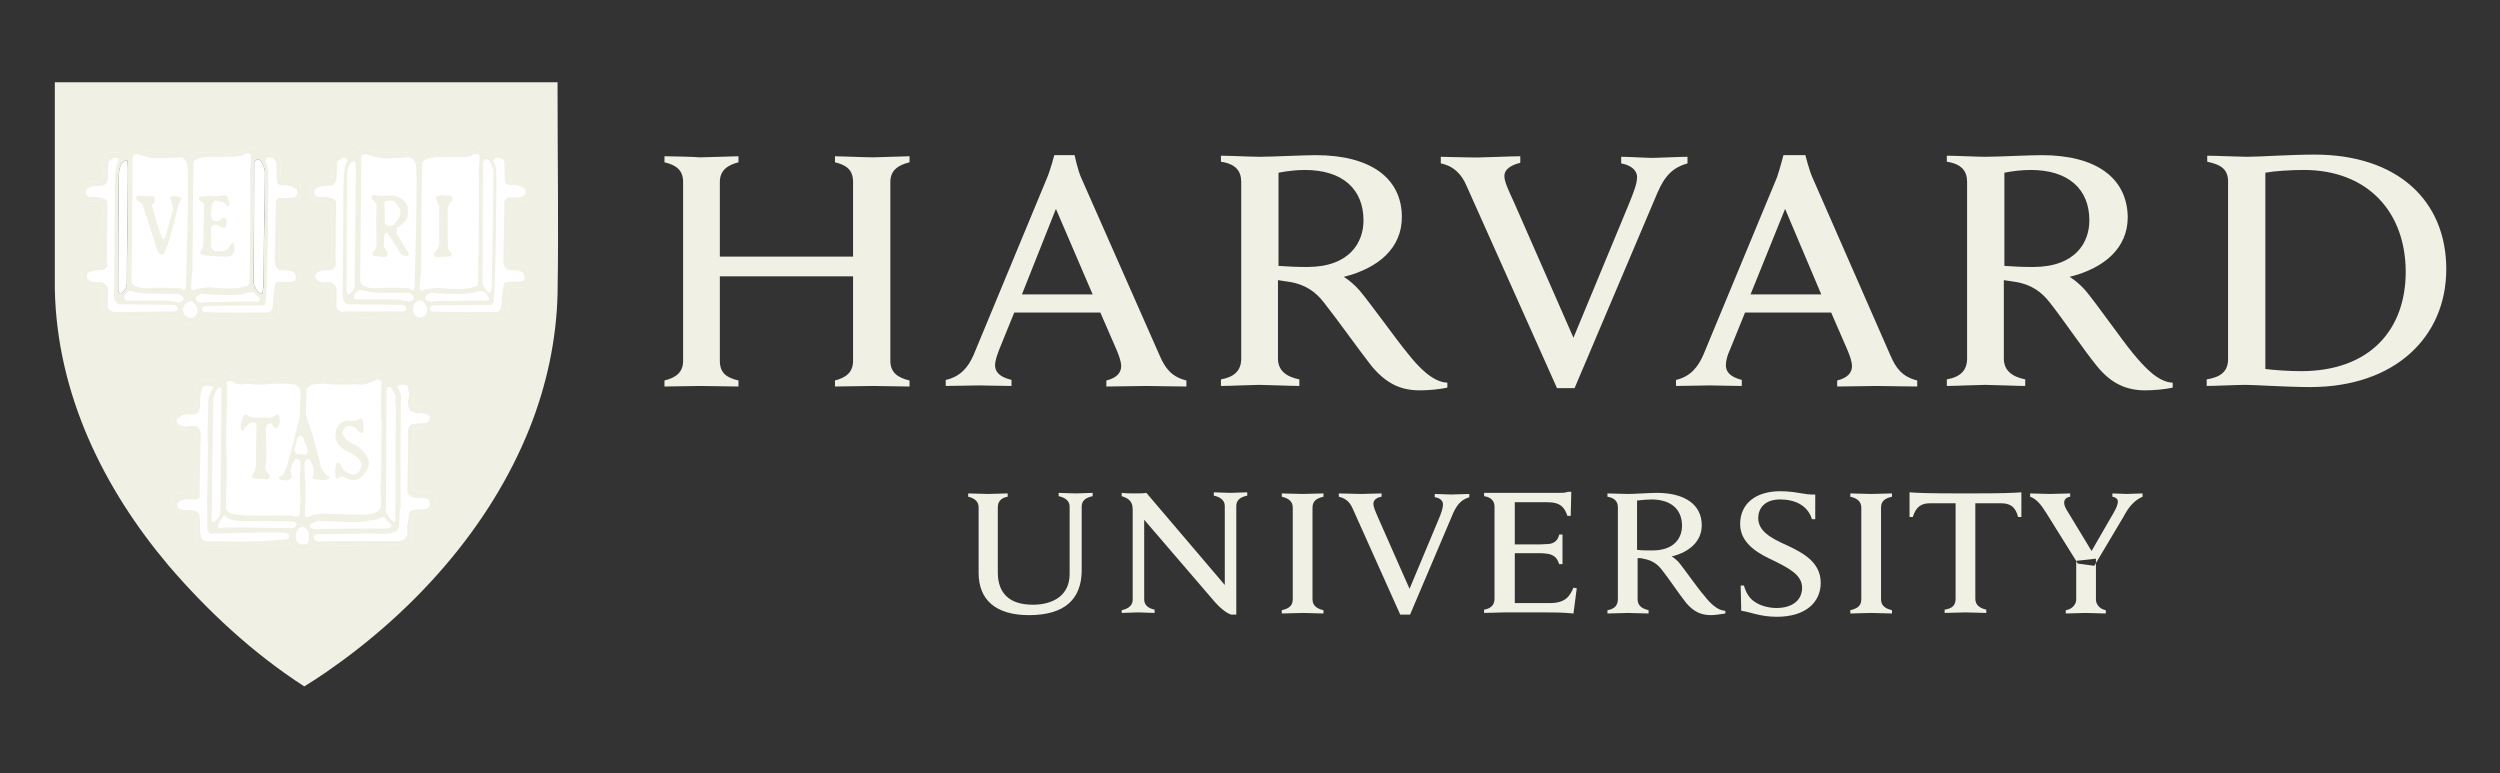 <svg width="456" height="141" viewBox="0 0 456 141" fill="none" xmlns="http://www.w3.org/2000/svg">
<rect x="0" y="0" width="456" height="141" fill="#333333" stroke="none"/>
<path fill-rule="evenodd" clip-rule="evenodd" d="M101.7 17.1C101.7 29.3 101.9 41.3 101.7 53.6C101.5 62 99.7 70.3 96.6 78.1C89.3 96.4 75.3 111.7 59.5 122.6C58.2 123.5 56.8 124.4 55.5 125.2C46.2 119.2 37.9 111.5 30.7 103.1C18.9 89.1 10.4 71.9 10 52.8V52.6V15H101.7V17.1ZM11.6 52.2C11.8 74.5 24.4 95.8 40.4 111C45.1 115.5 50 119.6 55.4 123.2H55.5C64.1 117.9 71.9 110.9 78.7 103.4C91.2 89.4 100 71.6 100.1 52.1C100.1 40.4 100.1 28.7 100.1 16.9V16.4H11.6V50.8V52.2Z" fill="#f1f0e4" />
<path fill-rule="evenodd" clip-rule="evenodd" d="M422.2 28.2C417.8 28.2 412 28.6 409.9 28.6C408.7 28.6 404 28.4 402.6 28.4V29.5C405 30 406.4 30.8 406.4 33.1V65.5C406.4 67.8 405 68.8 402.5 69.2V70.4C403.9 70.4 408.2 70.2 409.5 70.2C411.5 70.2 417 70.6 421.4 70.6C436.8 70.6 446.2 61.5 446.2 49.1C446.2 36.5 437.2 28.2 422.2 28.2ZM240 28.3C237.7 28.3 231.9 28.6 229.8 28.6C228.5 28.6 224.1 28.4 222.7 28.4V29.5C225.4 29.9 226.4 31.2 226.4 33.2V65.4C226.4 67.7 225 68.8 222.7 69.2V70.4C224.1 70.4 228.6 70.2 229.7 70.2C231 70.2 235.6 70.4 237 70.4V69.2C234.5 68.7 233.1 67.5 233.1 65.4V51.1C233.8 51.2 234.4 51.3 235.1 51.4C238.3 51.9 240.1 53.4 241.5 55.2C243.8 58.1 248 64 250.2 66.8C252.9 70 255.5 71.2 259 71.2C260.6 71.2 262.7 71 264 70.7V69.8C261.3 69.7 258.7 66.9 256.8 64.5C254.8 62.1 249.8 55.1 248 53C246.5 51.3 245.1 50.5 245.1 50.5C251.5 48.9 255.7 45.2 255.7 39.6C255.7 32.5 250 28.3 240 28.3ZM372.4 28.3C370.1 28.3 364.3 28.6 362.2 28.6C360.9 28.6 356.5 28.4 355.1 28.4V29.5C357.8 29.9 358.8 31.2 358.8 33.2V65.4C358.8 67.7 357.4 68.8 355.1 69.2V70.4C356.5 70.4 361 70.2 362.1 70.2C363.4 70.2 368 70.4 369.4 70.4V69.2C366.9 68.7 365.5 67.5 365.5 65.4V51.1C366.2 51.2 366.8 51.3 367.5 51.4C370.7 51.9 372.5 53.4 373.9 55.2C376.2 58.1 380.2 64 382.5 66.8C385.1 70 387.9 71.2 391.3 71.2C392.9 71.2 395 71 396.3 70.7V69.8C393.6 69.7 391.1 66.9 389.1 64.5C387.1 62.1 382.2 55.1 380.4 53C378.9 51.3 377.5 50.5 377.5 50.5C383.9 48.9 388.1 45.2 388.1 39.6C388 32.5 382.4 28.3 372.4 28.3ZM192.3 28.3C192.3 28.3 191.6 31 191 32.4L177.6 64.7C176.6 67 175.2 68.7 172.5 69.3V70.4L178.6 70.3C179.5 70.3 183.1 70.4 184.5 70.4V69.3C182.1 68.7 181.5 67.7 181.5 66.6C181.5 65.8 181.9 64.7 182.2 63.9L185 57H200.7L203.7 63.9C204.1 64.9 204.5 65.9 204.5 66.8C204.5 67.8 203.9 68.9 201.8 69.4V70.5C203.4 70.5 207.9 70.4 209 70.4C210.1 70.4 214.8 70.5 216.4 70.5V69.4C213.6 68.7 212.5 67.1 211.5 64.8L197.2 32.4C196.6 31.1 196 28.3 196 28.3H192.3ZM325.3 28.3C325.3 28.3 324.6 31 324.1 32.4L310.7 64.7C309.7 67 308.3 68.7 305.7 69.3V70.4L311.9 70.3C312.8 70.3 316.3 70.4 317.7 70.4V69.3C315.4 68.7 314.8 67.7 314.8 66.6C314.8 65.8 315.1 64.7 315.5 63.9L318.3 57H334L337 63.9C337.4 64.9 337.8 65.9 337.8 66.8C337.8 67.8 337.2 68.9 335.1 69.4V70.5C336.6 70.5 341.2 70.4 342.3 70.4C343.4 70.4 348.2 70.5 349.7 70.5V69.4C346.9 68.7 345.8 67.1 344.8 64.8L330.6 32.4C330 31.1 329.3 28.3 329.3 28.3H325.3ZM121.2 28.5V29.6C123.3 30.1 124.6 31 124.6 33.2V65.8C124.6 68 123.2 68.9 121.2 69.4V70.5L127.7 70.4C129 70.4 133.7 70.5 134.7 70.5V69.4C132.6 68.9 131.3 68.1 131.3 65.8V50.4H155.6V65.8C155.6 68 154.2 68.9 152.3 69.4V70.5C153.3 70.5 157.9 70.4 159.2 70.4L165.9 70.5V69.4C163.8 68.9 162.4 68 162.4 65.8V33.2C162.4 31 163.9 30.1 165.9 29.6V28.5L159.2 28.7C157.9 28.7 153.3 28.5 152.3 28.5V29.6C154.4 30.1 155.6 31 155.6 33.2V46.8H131.3V33.2C131.3 31 132.8 30.1 134.7 29.6V28.5C133.7 28.5 129 28.7 127.7 28.7C126.7 28.6 122.2 28.5 121.2 28.5ZM262.8 28.6V29.8C265.2 30.3 266.6 31.8 267.5 33.9L284 70.8H287.2L302.3 35.2C303.7 31.9 305.3 30.5 307.8 29.8V28.6C306.3 28.6 302.4 28.8 301.4 28.8C300.4 28.8 297.1 28.6 295.7 28.6V29.8C297.4 30.1 298.6 31 298.6 32.3C298.6 33.5 298 35 297.2 37L287 61.6L276.2 37C275 34.4 274.4 33.1 274.4 32.1C274.4 30.7 276 30 277.3 29.7V28.5C275.8 28.5 271.3 28.7 270.3 28.7C269.2 28.8 264.3 28.6 262.8 28.6ZM238 31C244.9 31 248.7 34.5 248.7 40.2C248.7 44.2 246.2 48.7 238.4 48.7C236.5 48.7 234.5 48.6 233.2 48.5V31.5C234.8 31.2 236.4 31 238 31ZM370.4 31C377.3 31 381.1 34.5 381.1 40.2C381.1 44.2 378.6 48.7 370.8 48.7C368.9 48.7 366.9 48.6 365.6 48.5V31.5C367.1 31.2 368.8 31 370.4 31ZM420.2 31C431.9 31 438.8 38.7 438.8 49.6C438.8 60.1 432.3 67.7 419.7 67.7C417.5 67.7 414.7 67.5 413.2 67.3V31.5C414.8 31.2 417.8 31 420.2 31ZM192.6 38.1L199.3 53.7H186.4L192.6 38.1ZM325.6 38.1L332.2 53.7H319.3L325.6 38.1Z" fill="#f1f0e4" />
<path fill-rule="evenodd" clip-rule="evenodd" d="M55.5 15.6H10.4L10.2 51.7C10.2 96 54.6 124.2 55 124.4L55.1 124.5C55.2 124.5 55.5 124.3 55.5 124.3C63.1 119.4 100.7 92.7 100.7 51.9V15.6H55.5Z" fill="#f1f0e4" />
<path fill-rule="evenodd" clip-rule="evenodd" d="M78.101 58.2C78.101 58.2 77.301 60.7 73.901 58.1L62.101 57.8C62.101 57.8 60.601 58.3 60.301 56.7C60.301 56.7 60.601 53.5 60.401 53.2C60.401 53.2 60.501 52.3 58.901 52.3C58.901 52.3 56.501 52.6 56.501 50.5C56.501 50.5 56.101 48.3 59.401 48.3C59.401 48.3 60.501 48.8 60.501 47.5C60.501 47.5 60.401 38.4 60.401 37.7C60.401 37.7 60.701 36.9 59.101 36.7C59.101 36.7 56.801 37.2 56.501 35.7C56.501 35.7 56.401 33.4 57.901 33.2C57.901 33.2 59.801 33.3 60.101 32.9C60.101 32.9 60.501 33.2 60.501 31.5L60.601 28.6C60.601 28.6 60.801 27.8 62.001 27.9C62.001 27.9 64.201 28 64.501 27.8C64.501 27.8 65.001 27.2 65.101 26.9C65.101 26.9 66.201 26.8 66.401 27.1C66.401 27.1 68.101 28.2 74.501 27.8C74.501 27.8 75.501 27.8 75.701 28.1C75.701 28.1 76.901 29 77.601 28C77.601 28 78.701 27.8 81.801 27.9C81.801 27.9 85.201 28.8 87.601 26.8L88.401 26.9C88.401 26.9 89.401 28.5 90.101 28C90.101 28 92.201 27.8 92.601 28.2C92.601 28.2 93.301 29.2 92.901 32C92.901 32 92.501 33.2 94.501 33.2C94.501 33.2 96.801 32.8 96.501 34.9C96.501 34.9 97.101 37.4 93.301 37C93.301 37 92.801 37.7 92.901 38.2C92.901 38.2 92.801 46.2 92.801 47.1C92.801 47.1 92.701 48.4 94.401 48.3C94.401 48.3 96.601 48.2 96.701 50.2C96.701 50.2 97.001 52.9 93.801 52.4C93.801 52.4 92.801 52.5 92.701 53.2L92.601 56.7C92.601 56.7 92.701 58.5 90.701 58C90.401 58 79.801 58.2 78.901 57.9C78.701 58 78.201 57.9 78.101 58.2Z" fill="white"/>
<path fill-rule="evenodd" clip-rule="evenodd" d="M55.5 69.9C55.5 69.9 56 69.7 56.1 69.3C56.1 69.3 57.6 69.2 57.8 68.9L62.4 69.3C62.4 69.3 67 69.6 68.9 68.2C68.9 68.2 69.6 68.2 70.1 68.4C70.1 68.4 71.1 68.6 71.4 69L74.1 68.9C74.1 68.9 75.6 69.4 75.5 70.4V71.7C75.5 71.7 75.2 74.2 75.9 74.4H77.9C77.9 74.4 79.6 75.2 79.4 76.1C79.4 76.1 79.5 77.5 78 77.8C78 77.8 76.5 78.2 76 78.2C76 78.2 75.5 78.8 75.4 79.6L75.2 88.8C75.2 88.8 75.1 89.8 76.5 89.6C76.5 89.6 78.7 89.4 79.3 90.6C79.3 90.6 79.9 92.6 78.7 93L77.9 93.4L76.1 93.7C76.1 93.7 75.3 93.8 75.3 95.1V97.5C75.3 97.5 75.4 99.2 74 99.2L72 99.3C72 99.3 71.5 99.7 70.5 99.4C70.5 99.4 58.6 99.6 58.2 99.5L56.8 99.8C56.8 99.8 55.3 101.2 54 100.1L53 99.3C53 99.3 52.3 99.4 52 99.4C51.7 99.3 38.8 99.5 38.8 99.5C38.8 99.5 36.1 99.8 35.9 98.9C35.9 98.9 35.6 95.3 35.7 94.9C35.7 94.9 35.7 93.9 35.1 93.8C35.1 93.8 32.4 93.7 32.3 93.4C32.3 93.4 30.8 92.4 31.2 91.3C31.2 91.3 31.7 89.9 33.2 89.8C33.2 89.8 35.4 90.2 35.4 89.5C35.4 89.5 35.5 89.1 35.5 88.4C35.5 88.4 35.6 80.1 35.6 79.5C35.6 79.5 35.8 78.4 34.9 78.4C34.9 78.4 33.9 78.7 33.3 78.3C33.3 78.3 31.6 78.4 31.3 77C31.3 77 31 76.2 31.4 75.5C31.4 75.5 32.2 74 34.4 74.5C34.4 74.5 35.7 74.9 35.8 73.9L35.7 70.5C35.7 70.5 35.4 69.6 37.2 69.1C37.2 69.1 39.4 69.7 40.1 68.6C40.1 68.6 40.9 67.1 41.5 68.1C41.5 68.1 42.8 69.4 46.5 69.2C46.5 69.2 52.8 68.7 52.9 69C52.9 69 54.4 69.2 54.9 69.7L55.5 69.9ZM36.4 58.2C36.4 58.2 35.6 60.7 32.2 58.1L20.4 57.8C20.4 57.8 18.9 58.3 18.6 56.7C18.6 56.7 18.9 53.5 18.7 53.2C18.7 53.2 18.8 52.3 17.2 52.3C17.2 52.3 14.8 52.6 14.8 50.5C14.8 50.5 14.4 48.2 17.7 48.3C17.7 48.3 18.7 48.8 18.8 47.5C18.8 47.5 18.7 38.4 18.7 37.7C18.7 37.7 19 36.9 17.4 36.7C17.4 36.7 15.1 37.2 14.8 35.6C14.8 35.6 14.7 33.3 16.2 33.1C16.2 33.1 18.1 33.2 18.4 32.8C18.4 32.8 18.8 33.1 18.7 31.4L18.8 28.5C18.8 28.5 19 27.7 20.2 27.8C20.2 27.8 22.4 27.9 22.7 27.7C22.7 27.7 23.2 27.1 23.3 26.8C23.3 26.8 24.4 26.7 24.6 27C24.6 27 26.3 28.1 32.7 27.7C32.7 27.7 33.7 27.7 33.9 28C33.9 28 35.1 28.9 35.8 27.9C35.8 27.9 36.9 27.7 40 27.8C40 27.8 43.4 28.7 45.8 26.8L46.6 26.9C46.6 26.9 47.6 28.5 48.3 28C48.3 28 50.4 27.8 50.8 28.2C50.8 28.2 51.5 29.3 51.1 32C51.1 32 50.7 33.2 52.7 33.2C52.7 33.2 55 32.8 54.7 34.9C54.7 34.9 55.3 37.4 51.5 37C51.5 37 51 37.7 51.1 38.2C51.1 38.2 51 46.2 51 47.1C51 47.1 50.9 48.4 52.6 48.3C52.6 48.3 54.8 48.2 54.9 50.2C54.9 50.2 55.2 52.9 52 52.4C52 52.4 51 52.5 50.9 53.2L50.8 56.7C50.8 56.7 50.9 58.5 48.9 58C48.6 58 38 58.2 37.1 57.9C37 58 36.6 57.9 36.4 58.2Z" fill="white"/>
<path fill-rule="evenodd" clip-rule="evenodd" d="M78.101 58.2C78.101 58.2 77.301 60.7 73.901 58.1L62.101 57.8C62.101 57.8 60.601 58.3 60.301 56.7C60.301 56.7 60.601 53.5 60.401 53.2C60.401 53.2 60.501 52.3 58.901 52.3C58.901 52.3 56.501 52.6 56.501 50.5C56.501 50.5 56.101 48.3 59.401 48.3C59.401 48.3 60.501 48.8 60.501 47.5C60.501 47.5 60.401 38.4 60.401 37.7C60.401 37.7 60.701 36.9 59.101 36.7C59.101 36.7 56.801 37.2 56.501 35.7C56.501 35.7 56.401 33.4 57.901 33.2C57.901 33.2 59.801 33.3 60.101 32.9C60.101 32.9 60.501 33.2 60.501 31.5L60.601 28.6C60.601 28.6 60.801 27.8 62.001 27.9C62.001 27.9 64.201 28 64.501 27.8C64.501 27.8 65.001 27.2 65.101 26.9C65.101 26.9 66.201 26.8 66.401 27.1C66.401 27.1 68.101 28.2 74.501 27.8C74.501 27.8 75.501 27.8 75.701 28.1C75.701 28.1 76.901 29 77.601 28C77.601 28 78.701 27.8 81.801 27.9C81.801 27.9 85.201 28.8 87.601 26.8L88.401 26.9C88.401 26.9 89.401 28.5 90.101 28C90.101 28 92.201 27.8 92.601 28.2C92.601 28.2 93.301 29.2 92.901 32C92.901 32 92.501 33.2 94.501 33.2C94.501 33.2 96.801 32.8 96.501 34.9C96.501 34.9 97.101 37.4 93.301 37C93.301 37 92.801 37.7 92.901 38.2C92.901 38.2 92.801 46.2 92.801 47.1C92.801 47.1 92.701 48.4 94.401 48.3C94.401 48.3 96.601 48.2 96.701 50.2C96.701 50.2 97.001 52.9 93.801 52.4C93.801 52.4 92.801 52.5 92.701 53.2L92.601 56.7C92.601 56.7 92.701 58.5 90.701 58C90.401 58 79.801 58.2 78.901 57.9C78.701 58 78.201 57.9 78.101 58.2Z" fill="#f1f0e4" />
<path fill-rule="evenodd" clip-rule="evenodd" d="M76.6 54.8C76.6 54.8 75.3 54.8 75.3 56.6C75.3 56.6 75.4 57.9 76.8 57.9C76.8 57.9 78.1 57.7 77.9 56.3C78 56.3 77.3 54.5 76.6 54.8ZM92.5 36.1C92.5 36.1 91.8 36.5 92 37.4L91.8 47.6C91.8 47.6 91.7 49.3 93.3 49.3C93.3 49.3 95 49.2 95.4 49.8C95.4 49.8 96.6 51.6 94 51.4C94 51.4 92.4 51.3 92 51.6C92 51.6 91.7 51.9 91.5 55.2C91.5 55.2 91.6 57.2 90.2 56.9C90.2 56.9 80.5 57 79.5 56.8C79.5 56.8 78.5 57.1 78.4 56.3C78.4 56.3 78.4 55.7 79.4 55.7L89.2 55.6C89.2 55.6 90.1 56.1 90.1 54.4C90.1 54.4 90.5 46.8 90.5 38.4C90.5 35.9 90.6 33.3 90.5 30.8C90.5 30.8 90.3 29.7 90 29.5C90 29.5 90 28.4 91.2 28.8C91.2 28.8 92.3 28.9 92 30.5L92.1 32.9C92.1 32.9 91.9 34 93.8 33.7C93.8 33.7 95.7 34 95.8 34.7C95.8 34.7 96.4 36.1 94.1 36H92.5V36.1ZM62.7 56.9C61.3 56.8 61.4 55.8 61.4 55.8V53.1C61.5 51.7 60 51.4 60 51.4C58 51.8 57.5 50.6 57.5 50.6C57.4 49.1 59.8 49.3 59.8 49.3C61.8 49.3 61.2 47.5 61.2 47.5L61.3 36.9C61.2 35.9 58.6 35.9 58.6 35.9C57 36.2 57.4 34.6 57.4 34.6C58.2 33.8 59.9 33.9 59.9 33.9C61.4 34 61.4 32.4 61.4 32.4L61.5 29.5C63.1 28 63.4 29.2 63.4 29.2C62.5 30.6 62.7 34 62.7 34L62.6 33.7C62.7 34 62.5 53.8 62.5 53.8C62.6 56 64.1 55.5 64.1 55.5L73.2 55.6C74 55.6 74.1 56.2 74.1 56.2C74.1 56.9 73.5 56.8 73.5 56.8H62.7V56.9ZM64.6 53.8C64.6 53.8 64.3 54.8 65.4 54.6H72.6L74.6 55C74.6 55 76.6 54.5 74.6 53.4C74.6 53.4 68.2 53.5 67.6 53.3L66 52.9C66 52.9 65.3 52.7 64.6 53.8ZM77.6 54.1C77.6 54.1 78.2 53.4 78.7 53.4C78.7 53.4 85.7 54 86.9 53.2C86.9 53.2 88 53 88.2 53.2C88.2 53.2 89.2 54 89.2 54.5C89.2 54.5 89.1 55.1 87.9 54.8C87.9 54.8 80 54.9 79.6 54.9C79.6 54.9 77.4 55.4 77.6 54.1ZM63.6 53.7C63.5 53.7 63.3 53.7 63.2 52.9L63.3 31.9C63.3 31.9 63.4 29.3 64.8 29.4C64.8 29.4 64.9 30.8 64.9 31.2C64.9 31.5 64.7 51.5 64.7 51.5C64.7 51.5 65 52.9 63.6 53.7ZM90 33.1L89.7 52.3C89.6 53 89.5 53.4 89.5 53.4C88.6 53.6 88 51.6 88 51.6L88.1 29.5C89.3 27.8 90 31.2 90 31.2V33.1ZM77 29.8C77 29.8 76.8 40.4 76.9 40.7L76.8 49.6L76.5 52.7C76.5 52.7 76.9 53.3 77.3 52.9C77.3 52.9 79.5 52.3 80.9 52.6C80.9 52.6 85.4 53 86.3 52.3C86.3 52.3 87 52.7 87.2 51.5C87.2 51.5 87.5 31.9 87.3 31.5C87.3 31.5 87.6 28.7 87.4 28.4C87.4 28.4 87.3 27.8 86.1 28.3C86.1 28.3 86.2 28.9 79.6 28.6C79.6 28.8 77.1 28.7 77 29.8ZM65.9 28.7L65.7 51.2C65.7 51.2 65.6 52.2 67.4 52.5C67.4 52.5 69.4 52.7 69.9 52.5C69.9 52.5 71.2 52.4 74.7 52.6C74.7 52.6 75.5 53.4 75.6 52.4C75.6 52.4 76.2 34.2 75.9 30.4C75.9 30.4 75.8 28.8 74.6 28.7C74.6 28.7 69.3 29.1 68.8 28.7L66.7 28.1C66.7 28.1 65.8 28.1 65.9 28.7Z" fill="white"/>
<path fill-rule="evenodd" clip-rule="evenodd" d="M72.001 35.7C74.801 36.6 74.401 38.6 74.401 38.6C74.601 40.6 72.401 41.5 72.401 41.5L72.301 42.6L74.301 45.8C74.601 46.1 74.601 46.4 74.601 46.4C74.301 47.2 73.201 46.4 73.201 46.4L70.701 42.5C70.501 42.2 70.101 42.7 70.101 42.7L70.001 44.9L70.601 45.9C71.001 46.5 70.301 46.9 70.301 46.9L68.101 46.7C67.701 46.5 68.101 45.8 68.101 45.8C68.701 45.5 68.701 44.5 68.701 44.5L68.601 40.4L68.701 37.5C68.701 37.1 68.101 36.5 68.101 36.5C67.601 36.4 67.801 35.8 67.801 35.8C67.901 35.4 69.101 35.7 69.101 35.7H72.001V35.7ZM79.501 36.2C79.301 35.6 80.701 35.6 80.701 35.6L81.401 35.7C81.901 35.6 82.401 35.8 82.401 35.8C82.901 36.6 82.001 37 82.001 37L81.701 37.9C81.601 38.7 81.701 45.3 81.701 45.3C81.801 45.6 82.401 46.3 82.401 46.3C82.401 46.9 81.601 46.8 81.601 46.8L79.601 46.9C79.001 46.8 79.201 46.1 79.201 46.1C79.901 45.8 80.101 44.5 80.101 44.5V37.6L79.501 36.2ZM70.101 37.2C70.201 38.7 70.201 40.8 70.201 40.8C71.501 41.9 72.301 40.4 72.301 40.4C74.001 38.7 72.301 37.2 72.001 36.8C71.701 36.4 70.301 36.7 70.301 36.7L70.101 37.2ZM55.501 69.9C55.501 69.9 56.001 69.7 56.101 69.3C56.101 69.3 57.601 69.2 57.801 68.9L62.401 69.3C62.401 69.3 67.001 69.6 68.901 68.2C68.901 68.2 69.601 68.2 70.101 68.4C70.101 68.4 71.101 68.6 71.401 69L74.101 68.9C74.101 68.9 75.601 69.4 75.501 70.4V71.7C75.501 71.7 75.201 74.2 75.901 74.4H77.901C77.901 74.4 79.601 75.2 79.401 76.1C79.401 76.1 79.501 77.5 78.001 77.8C78.001 77.8 76.501 78.2 76.001 78.2C76.001 78.2 75.501 78.8 75.401 79.6L75.201 88.8C75.201 88.8 75.101 89.8 76.501 89.6C76.501 89.6 78.701 89.4 79.301 90.6C79.301 90.6 79.901 92.6 78.701 93L77.901 93.4L76.101 93.7C76.101 93.7 75.301 93.8 75.301 95.1V97.5C75.301 97.5 75.401 99.2 74.001 99.2L72.001 99.3C72.001 99.3 71.501 99.7 70.501 99.4C70.501 99.4 58.601 99.6 58.201 99.5L56.801 99.8C56.801 99.8 55.301 101.2 54.001 100.1L53.001 99.3C53.001 99.3 52.301 99.4 52.001 99.4C51.701 99.3 38.801 99.5 38.801 99.5C38.801 99.5 36.101 99.8 35.901 98.9C35.901 98.9 35.601 95.3 35.701 94.9C35.701 94.9 35.701 93.9 35.101 93.8C35.101 93.8 32.401 93.7 32.301 93.4C32.301 93.4 30.801 92.4 31.201 91.3C31.201 91.3 31.701 89.9 33.201 89.8C33.201 89.8 35.401 90.2 35.401 89.5C35.401 89.5 35.501 89.1 35.501 88.4C35.501 88.4 35.601 80.1 35.601 79.5C35.601 79.5 35.801 78.4 34.901 78.4C34.901 78.4 33.901 78.7 33.301 78.3C33.301 78.3 31.601 78.4 31.301 77C31.301 77 31.001 76.2 31.401 75.5C31.401 75.5 32.201 74 34.401 74.5C34.401 74.5 35.701 74.9 35.801 73.9L35.701 70.5C35.701 70.5 35.401 69.6 37.201 69.1C37.201 69.1 39.401 69.7 40.101 68.6C40.101 68.6 40.901 67.1 41.501 68.1C41.501 68.1 42.801 69.4 46.501 69.2C46.501 69.2 52.801 68.7 52.901 69C52.901 69 54.401 69.2 54.901 69.7L55.501 69.9Z" fill="#f1f0e4" />
<path fill-rule="evenodd" clip-rule="evenodd" d="M55.1 96.1C55.1 96.1 56.3 96.3 56.3 97.4C56.3 98.5 56.4 99.2 55.7 99.3C55 99.4 54.2 99.2 54 98.3C53.8 97.5 54.1 96.3 55.1 96.1ZM38.8 70.8C38.8 70.8 38 72.3 38 72.7L37.9 77.4C37.9 77.4 37.8 80.4 37.9 80.8C38 81.1 37.8 90 37.8 90C37.8 90 37.7 91.7 37.8 92.2V96C37.8 96 37.7 97.7 38.9 97.3C38.9 97.3 51.2 97 52 97.2C52 97.2 53.1 97.4 52.7 98C52.7 98 52.7 98.5 51.9 98.4C51.9 98.4 46.1 99 40.8 98.7C40.8 98.7 37.3 98.9 37.1 98.5C37.1 98.5 36.5 98.4 36.5 96.4C36.5 96.4 36.5 94.5 36.4 94.2C36.4 94.2 36.5 93.2 34.8 93C34.8 93 32.3 93.4 32.3 92C32.3 92 32.6 90.9 35 91.1C35 91.1 36.8 91.4 36.4 90L36.6 79.6C36.6 79.6 36.8 77.8 35.6 77.7C35.6 77.7 34.5 77.6 34.1 77.8C34.1 77.8 32.1 77.8 32.2 76.6C32.2 76.6 32.9 75.3 34.9 75.6C34.9 75.6 36.4 75.9 36.5 74.1C36.5 74.1 36.4 70.5 37.3 70.4C37.5 70.3 39.3 70.3 38.8 70.8ZM72.9 70.3C73.1 70.2 74.1 70 74.3 70.4C74.3 70.4 74.9 72.1 74.4 73.1C74.4 73.1 74.3 75.1 75.3 75.1C75.3 75.1 75.7 75.5 76.6 75.3C76.6 75.3 78.4 75.5 78.4 76.1C78.4 76.1 78.4 77.4 77.1 77.2L75.4 77.3C75.4 77.3 74.3 77.5 74.4 78.8C74.5 80.1 74.3 89.7 74.3 89.7C74.3 89.7 74.3 90.8 76.1 90.8C76.1 90.8 78.3 90.7 78.3 91.4C78.3 91.4 78.9 92.8 77.3 92.9C77.3 92.9 74.4 92.8 74.6 93.7C74.6 93.7 74.4 95.7 74.2 96C74.2 96 74.5 97.6 74.1 97.9C74.1 97.9 73.9 98.8 72 98.7C72 98.7 59.9 98.6 58.1 98.8C58.1 98.8 57 98.7 57.3 97.7C57.3 97.7 58.1 97.3 58.7 97.4C59.3 97.5 67.5 97.3 67.5 97.3C67.5 97.3 71.1 97.6 71.6 97.1L72.4 96.8C72.4 96.8 72.8 96.4 72.8 95.8C72.8 95.2 72.9 93.3 72.9 93.3L73.1 92.6C73.1 92.6 73 91.9 73.1 73.2C73.1 73.2 73.4 71.7 72.5 70.8C72.5 70.8 72.5 70.2 72.8 70.3H72.9ZM67.4 94.9C67.5 94.9 69.1 94.9 69.6 94.3C69.6 94.3 70.1 94.2 70.4 94.7L71.4 95.8C71.4 95.8 71.5 96.5 70.3 96.4C70.1 96.4 58.9 96.4 58.5 96.5C58.5 96.5 56.3 96.8 56.5 95.7C56.5 95.7 57.8 94.9 58.3 95C58.3 95 64.7 95.4 66.6 95.1C67.5 94.9 67.7 94.9 67.7 94.9H67.4ZM40.9 94C40.9 94 41.1 94.2 41.4 94.4C41.8 94.7 42.6 95 43.5 95L53 95.1H53.1C53.1 95.1 54.2 95.2 54.1 95.7C54.1 95.7 54 96.5 52.7 96.3L41.2 96.2L40 96.3C40 96.3 39.2 96.2 40.5 94.5L40.9 94ZM40.2 93C40.2 93.5 40.1 94.4 39.2 95C39.2 95 38.6 95.8 38.6 94.6L38.9 73C38.9 73 39 71.4 40 70.7C40 70.7 40.5 70.7 40.4 71.5L40.2 92.7V93ZM71.6 95C71.2 94.8 70.3 93.2 70.3 93.2L70.4 92.7L70.5 71.2C70.5 70.1 71.4 70.8 71.4 70.8L72.2 72.3C72 73.4 72.2 74.1 72.2 74.1L72.1 94.3C72.3 95.7 71.7 95.1 71.6 95ZM54.8 83.5C54.8 83.5 54.9 85.2 54.7 86.8C54.6 87.7 55 91.8 54.6 93.9C54.6 93.9 54.5 94.6 53.1 94C53.1 94 44.1 94.2 43.9 93.9C43.9 93.9 41.4 94 41.2 92.7C41.2 92.7 41.5 83.1 41.3 82.7C41.3 82.7 41.2 77.4 41.3 77C41.3 77 41.5 72.2 41.4 71.6C41.4 71.6 41.5 70.5 41.3 69.9C41.3 69.9 41.3 69.2 42.5 69.6C42.5 69.6 42.9 70.4 45.2 70C45.2 70 46.9 70.3 48.5 70.1C48.5 70.1 52.1 69.8 53 70.1C53 70.1 54.4 69.8 54.8 71.4L54.7 75.7L55.1 77.1L55.6 76.8L55.8 75.7L55.9 71.1C55.9 71.1 56.2 70.3 57.3 70.1C57.3 70.1 59.1 69.9 59.3 70C59.6 70.1 63.4 70.3 64.4 70.1C65.4 69.9 65.7 70.8 68.8 69.2C68.8 69.2 69.6 69.3 69.6 69.8C69.6 69.8 69.3 75.8 69.6 76.9C69.6 76.9 69.6 87.8 69.4 88.6L69.5 92.1C69.5 92.1 69.6 93.6 67.2 93.8C67.2 93.8 68.7 94 59.1 93.7C59.1 93.7 57.6 93.6 55.9 94.4C55.9 94.4 55.6 94.3 55.6 93.4C55.6 93.4 55.9 90.1 55.6 86.9L55.5 83.3L54.8 83.5Z" fill="white"/>
<path fill-rule="evenodd" clip-rule="evenodd" d="M48.5 78.5C48.5 78.5 48.7 83.7 48.5 84.4L48.4 85.5C48.4 85.5 48.7 86.3 49.1 86.5C49.1 86.5 49.5 87.5 48.6 87.4C48.6 87.4 46.9 87.3 46.4 87.3C46.4 87.3 45.4 87.3 46.4 86C46.4 86 46.7 85.5 46.7 84.2C46.7 84.2 46.7 78.3 46.8 78C46.8 78 46.9 77.2 46.4 77L45.6 77.1L44.6 78.1C44.6 78.1 44.4 79.2 43.9 78V77.4L44.5 75.7L44.9 75.6C44.9 75.6 45.5 76 46.1 76.2H49.4L50.6 75.6C50.6 75.6 51.1 75.7 51 76.3C51 76.3 51.2 77.9 50.3 78.1C50.3 78.1 49.7 77.9 49.5 77.1C49.4 77.4 48.5 76.9 48.5 78.5ZM63.9 76.7C63.9 76.7 61.2 76.5 61.2 79.4C61.2 79.4 60.9 81.4 63.9 82.6C63.9 82.6 66.1 83.6 65.9 85C65.9 85 65.6 87.4 63.3 86.2C63.3 86.2 62.2 85.6 62.3 85C62.3 85 61.9 84.2 61.5 84.4C61.5 84.4 61 84.5 61.2 86.9C61.2 86.9 61.2 87.8 62.2 86.9L62.8 87C62.8 87 64.7 88.5 66.3 86.6C66.3 86.6 68.1 85 66.8 83C66.8 83 65.9 81.6 64.3 80.9C64.3 80.9 62.8 80.2 62.4 79C62.4 79 62.9 76.9 64.8 78C64.8 78 65.5 78.8 65.9 79C65.9 79 66.5 79 66.3 77.7L66.2 76.7C66.2 76.7 66.1 75.9 65.1 76.7C65.1 76.7 64.2 77 63.9 76.7ZM55.4 75.2C55.9 75.6 56 76.3 56 76.3C57.4 80 58.6 85.4 58.6 85.4C58.9 86.1 59.6 86.7 59.6 86.7C60.8 87.1 59.6 87.5 59.6 87.5C59.1 87.7 57.5 87.4 57.5 87.4C56.7 87.2 57 87 57 87C57.4 86.7 57.1 85.2 57.1 85.2C57 84.6 56.4 83.7 56.4 83.7C56.1 83.6 55.6 84.2 55.6 84.2C55.6 84.2 54.8 84.5 54.8 84.2C54.7 83.9 54.2 83.7 54.2 83.7C53.4 83.7 53 85.8 53 85.8C53.5 87.6 53 87.3 53 87.3C52.6 87.9 51.2 87.5 51.2 87.5C50.6 87.3 51 86.9 51 86.9C51.8 86.8 52 85.9 52 85.9C52.4 85.4 54.6 76.3 54.6 76.3C54.8 75.7 54.9 74.8 55.4 75.2ZM54.3 79.8C54.2 80.2 53.7 82.1 53.7 82.1L54.1 82.8C54.1 82.8 55.2 82.9 55.6 82.9C56 82.9 56.1 82.6 56.1 82.2C56.1 81.9 55.3 79.8 55.3 79.8L54.9 79.4L54.3 79.8ZM36.4 58.2C36.4 58.2 35.6 60.7 32.2 58.1L20.4 57.8C20.4 57.8 18.9 58.3 18.6 56.7C18.6 56.7 18.9 53.5 18.7 53.2C18.7 53.2 18.8 52.3 17.2 52.3C17.2 52.3 14.8 52.6 14.8 50.5C14.8 50.5 14.4 48.2 17.7 48.3C17.7 48.3 18.7 48.8 18.8 47.5C18.8 47.5 18.7 38.4 18.7 37.7C18.7 37.7 19 36.9 17.4 36.7C17.4 36.7 15.1 37.2 14.8 35.6C14.8 35.6 14.7 33.3 16.2 33.1C16.2 33.1 18.1 33.2 18.4 32.8C18.4 32.8 18.8 33.1 18.7 31.4L18.8 28.5C18.8 28.5 19 27.7 20.2 27.8C20.2 27.8 22.4 27.9 22.7 27.7C22.7 27.7 23.2 27.1 23.3 26.8C23.3 26.8 24.4 26.7 24.6 27C24.6 27 26.3 28.1 32.7 27.7C32.7 27.7 33.7 27.7 33.9 28C33.9 28 35.1 28.9 35.8 27.9C35.8 27.9 36.9 27.7 40 27.8C40 27.8 43.4 28.7 45.8 26.8L46.6 26.9C46.6 26.9 47.6 28.5 48.3 28C48.3 28 50.4 27.8 50.8 28.2C50.8 28.2 51.5 29.3 51.1 32C51.1 32 50.7 33.2 52.7 33.2C52.7 33.2 55 32.8 54.7 34.9C54.7 34.9 55.3 37.4 51.5 37C51.5 37 51 37.7 51.1 38.2C51.1 38.2 51 46.2 51 47.1C51 47.1 50.9 48.4 52.6 48.3C52.6 48.3 54.8 48.2 54.9 50.2C54.9 50.2 55.2 52.9 52 52.4C52 52.4 51 52.5 50.9 53.2L50.8 56.7C50.8 56.7 50.9 58.5 48.9 58C48.6 58 38 58.2 37.1 57.9C37 58 36.6 57.9 36.4 58.2Z" fill="#f1f0e4" />
<path fill-rule="evenodd" clip-rule="evenodd" d="M23.201 29.3C23.201 29.3 23.301 30.7 23.301 31C23.301 31.3 23.101 51.3 23.101 51.3C23.101 51.3 23.301 52.8 22.001 53.6C22.001 53.6 21.701 53.7 21.601 52.8L21.701 31.8C21.701 31.8 21.801 29.2 23.201 29.3ZM46.401 29.6L46.301 51.7C46.301 51.7 46.901 53.7 47.801 53.5C47.801 53.5 47.901 53.1 48.001 52.4L48.301 31.3C48.301 31.2 47.601 27.9 46.401 29.6Z" fill="#f1f0e4" stroke="#5b5f78" stroke-width="0.061"/>
<path fill-rule="evenodd" clip-rule="evenodd" d="M34.7 55C34.7 55 33.4 55 33.4 56.7C33.4 56.7 33.5 58 34.9 58C34.9 58 36.2 57.8 36 56.4C36.1 56.5 35.4 54.7 34.7 55ZM50.8 36.1C50.8 36.1 50.1 36.5 50.3 37.4L50.1 47.6C50.1 47.6 50 49.4 51.6 49.3C51.6 49.3 53.4 49.2 53.7 49.8C53.7 49.8 54.9 51.6 52.3 51.4C52.3 51.4 50.7 51.3 50.3 51.6C50.3 51.6 50 52 49.8 55.2C49.8 55.2 49.9 57.2 48.5 57C48.5 57 38.8 57.1 37.9 56.9C37.9 56.9 36.9 57.2 36.8 56.4C36.8 56.4 36.8 55.8 37.8 55.8L47.6 55.7C47.6 55.7 48.5 56.2 48.5 54.5C48.5 54.5 48.9 46.9 48.9 38.4C48.9 35.9 49 33.3 48.9 30.8C48.9 30.8 48.7 29.8 48.4 29.5C48.4 29.5 48.4 28.4 49.6 28.8C49.6 28.8 50.6 28.9 50.4 30.5L50.5 33C50.5 33 50.3 34 52.2 33.8C52.2 33.8 54.1 34.1 54.2 34.8C54.2 34.8 54.8 36.2 52.5 36.1H50.8ZM21 56.9C19.6 56.8 19.7 55.8 19.7 55.8V53.1C19.8 51.7 18.3 51.4 18.3 51.4C16.3 51.8 15.8 50.6 15.8 50.6C15.7 49.1 18.1 49.3 18.1 49.3C20.1 49.3 19.5 47.5 19.5 47.5L19.6 36.9C19.5 35.9 16.9 35.9 16.9 35.9C15.3 36.2 15.7 34.6 15.7 34.6C16.5 33.8 18.2 33.9 18.2 33.9C19.7 34 19.7 32.4 19.7 32.4L19.8 29.5C21.4 28 21.7 29.2 21.7 29.2C20.8 30.6 21 34 21 34L20.9 33.7C21 34.1 20.8 53.8 20.8 53.8C20.9 56 22.4 55.5 22.4 55.5L31.5 55.6C32.3 55.6 32.4 56.2 32.4 56.2C32.4 56.9 31.8 56.8 31.8 56.8L21 56.9ZM23.5 54.8C22.5 55 22.7 54 22.7 54C23.3 52.8 24 53.1 24 53.1C24.3 53.2 25.6 53.5 25.6 53.5C26.2 53.6 32.6 53.6 32.6 53.6C34.6 54.7 32.6 55.2 32.6 55.2L30.6 54.8H23.5ZM35.7 54.3C35.7 54.3 36.3 53.6 36.8 53.6C36.8 53.6 43.8 54.2 45 53.4C45 53.4 46.1 53.2 46.3 53.4C46.3 53.4 47.4 54.2 47.4 54.7C47.4 54.7 47.3 55.3 46.1 55C46.1 55 38.2 55.1 37.8 55.1C37.7 55.1 35.5 55.6 35.7 54.3ZM23.2 29.3C23.2 29.3 23.3 30.7 23.3 31C23.3 31.3 23.1 51.3 23.1 51.3C23.1 51.3 23.3 52.8 22 53.6C22 53.6 21.7 53.7 21.6 52.8L21.7 31.8C21.7 31.8 21.8 29.2 23.2 29.3ZM46.4 29.6L46.3 51.7C46.3 51.7 46.9 53.7 47.8 53.5C47.8 53.5 47.9 53.1 48 52.4L48.3 31.3C48.3 31.2 47.6 27.9 46.4 29.6ZM35.3 29.7C35.3 29.7 35.1 40.3 35.2 40.6L35.1 49.5L34.8 52.6C34.8 52.6 35.2 53.2 35.6 52.8C35.6 52.8 37.8 52.2 39.2 52.5C39.2 52.5 43.7 52.9 44.6 52.2C44.6 52.2 45.3 52.5 45.5 51.4C45.5 51.4 45.8 31.8 45.6 31.4C45.6 31.4 45.9 28.6 45.7 28.3C45.7 28.3 45.6 27.7 44.4 28.2C44.4 28.2 44.5 28.8 37.9 28.6C38 28.7 35.4 28.6 35.3 29.7ZM24.2 28.7L24 51.2C24 51.2 23.9 52.2 25.7 52.5C25.7 52.5 27.7 52.7 28.2 52.5C28.2 52.5 29.5 52.4 33 52.6C33 52.6 33.8 53.4 33.9 52.4C33.9 52.4 34.5 34.2 34.2 30.4C34.2 30.4 34.1 28.8 32.9 28.7C32.9 28.7 27.6 29.1 27.1 28.7L25 28.1C25 28.1 24.1 28.1 24.2 28.7Z" fill="white"/>
<path fill-rule="evenodd" clip-rule="evenodd" d="M37.2 37.3L37.1 44.7L36.9 45.3C36.9 45.3 36.2 46.2 36.7 46.3C36.7 46.3 36.1 46.7 41.2 46.8C41.2 46.8 43.2 47.1 42.7 44.6C42.7 44.6 42.5 43.7 41.8 45C41.8 45 41.6 46.1 39.1 45.8C39.1 45.8 38.5 45.3 38.5 44.8V41.7C38.5 41.7 38.4 40.9 39.6 41C39.6 41 40.9 41.8 41.1 41.5C41.1 41.5 41.6 40.4 41.1 39.7C41.1 39.7 40.5 39.6 40.4 39.9C40.4 39.9 40 40.7 38.8 40.2C38.8 40.2 38.2 39.1 38.6 38.2C38.6 38.2 38.5 36.4 39.7 36.6C39.7 36.6 41.1 36.9 41.2 37.3C41.2 37.3 41.5 38.1 41.9 37.2L41.5 36C41.5 36 41.3 35.5 40.9 35.6C40.9 35.6 38.5 36 38.2 35.7L36.3 35.9C36.3 35.9 36 36.6 36.9 36.9C37 36.9 37.2 37.1 37.2 37.3ZM33.1 36.2L32.5 37.5C32.5 37.5 31 44.3 30.1 45.7C30.1 45.7 30 47.1 28.8 46C28.8 46 26.1 37.4 25.9 37.1L25 36.5C25 36.5 24.4 35.7 25.4 35.7L28 35.8C28 35.8 28.8 36.5 27.7 37.3C27.7 37.3 27.8 38.4 29.3 42.7C29.3 42.7 29.7 44.3 30.2 43.1L31.6 38.1L31.2 36.6C31.2 36.6 30.8 35.9 31.4 35.8C31.5 35.8 32.9 35.7 33.1 36.2Z" fill="#f1f0e4" />
<path fill-rule="evenodd" clip-rule="evenodd" d="M178.5 92.5C178.5 91.6 177.9 90.9 176.6 90.6V90L180.3 90.1C180.9 90.1 183.1 90 183.8 90V90.6C182.6 90.8 182 91.5 182 92.5V104.4C182 108.2 184.1 110.3 188.4 110.3C192.1 110.3 195.1 108.6 195.1 104.7V92.4C195.1 91.5 194.5 90.8 193.1 90.5V89.9C193.6 89.9 195.5 90 196.2 90L199.3 89.9V90.5C197.9 90.8 197.3 91.4 197.3 92.4V104C197.3 109.2 194.3 112.2 187.7 112.2C181.6 112.2 178.5 109.4 178.5 104.5V92.5ZM204.6 111.3C206 111 206.6 110.3 206.6 109.4V92.9C206.6 91.5 205.9 90.9 204.6 90.5V89.9C205.3 90 206.5 90 207.1 90C207.7 90 208.5 90 209.1 89.9L223.4 106.7V92.3C223.4 91.4 222.8 90.7 221.4 90.4V89.8C221.9 89.8 223.8 89.9 224.4 89.9L227.5 89.8V90.4C226.1 90.7 225.5 91.3 225.5 92.3V112.1H224.6C224.1 112 223 111.4 221.5 109.7L208.7 94.8V109.3C208.7 110.2 209.2 110.9 210.6 111.2V111.8C210.1 111.8 208.2 111.7 207.6 111.7L204.6 111.8V111.3ZM317.5 106.8H318.1C318.4 108 319.1 109.2 320.1 109.8C321.1 110.5 322.7 110.9 324 110.9C326.9 110.9 328.7 109.5 328.7 107.2C328.7 104.9 326.4 103.7 323.6 102.3C321.5 101.3 317.4 99.5 317.4 95.6C317.4 91.9 320.2 89.6 324.7 89.6C327.7 89.6 329.1 90.3 331.1 90.2V94.7H330.5C329.7 92.1 327.3 91.1 324.7 91.1C321.8 91.1 320.7 92.8 320.7 94.5C320.7 96.9 323.1 98.2 325.8 99.4C328.8 100.8 332.1 102.5 332.1 106.3C332.1 109.9 329.3 112.5 324.1 112.5C321 112.5 319.2 111.6 317.6 111.4L317.5 106.8ZM379 102.8L373.2 93.5C372.2 91.9 371.4 91 370.3 90.6V90C371.1 90 373.3 90.1 373.9 90.1C374.5 90.1 376.8 90 377.6 90V90.6C376.9 90.7 376.5 91.1 376.5 91.7C376.5 92.2 376.8 92.8 377.2 93.4C377.5 93.9 381.5 100.5 381.5 100.5L385.6 93.4C386 92.7 386.3 92 386.3 91.5C386.3 91.1 386 90.7 385.3 90.6V90C386 90 387.5 90.1 387.9 90.1C388.4 90.1 390.1 90 390.8 90V90.6C389.2 91.3 388.2 92.6 387.3 94.3L382 103.2L379 102.8ZM382.3 101.9V109.4C382.3 110.1 382.9 111.1 384.1 111.3V111.9L380.4 111.8C379.8 111.8 377.6 111.9 376.8 111.9V111.3C378.1 111.1 378.7 110.1 378.7 109.4V102.3" fill="#f1f0e4" />
<path fill-rule="evenodd" clip-rule="evenodd" d="M270.7 89.9H284.4C284.8 89.9 285.6 89.9 286 89.7H286.6L286.5 94.1H285.9C285.4 92.7 284.8 91.6 282.2 91.6H276.3V99.3H280.9C281.6 99.3 282.4 99.2 282.7 99.2C283.7 99 284.2 98.4 284.4 97.5H285C285 98.2 285 99.7 285 100.1C285 100.6 285 102.2 285 102.9H284.4C284.1 102 283.7 101.4 282.7 101.1C282.4 101 281.5 100.9 280.9 100.9H276.3V110H282.7C285.5 110 286.3 108.8 287 107.2L287.6 107.3L287 111.9C284.9 111.7 283.6 111.7 281.3 111.7H274.5L270.7 111.8V111.2C271.9 111 272.6 110.4 272.6 109.2V92.4C272.6 91.4 272 90.7 270.7 90.5V89.9ZM235.8 92.6C235.8 91.5 235.1 90.9 233.8 90.6V90L237.6 90.1C238.2 90.1 240.6 90 241.4 90V90.6C240.1 90.9 239.4 91.4 239.4 92.6V109.3C239.4 110.4 240.1 111 241.4 111.3V111.9L237.6 111.8C237 111.8 234.5 111.9 233.8 111.9V111.3C235.1 111 235.8 110.5 235.8 109.3V92.6ZM339.5 92.6C339.5 91.5 338.8 90.9 337.5 90.6V90L341.3 90.1C341.9 90.1 344.3 90 345.1 90V90.6C343.8 90.9 343.1 91.4 343.1 92.6V109.3C343.1 110.4 343.8 111 345.1 111.3V111.9L341.3 111.8C340.7 111.8 338.2 111.9 337.5 111.9V111.3C338.8 111 339.5 110.5 339.5 109.3V92.6ZM358.5 90C351 90 349.8 89.9 348.3 89.8V94.3H348.9C349.5 92.3 350.6 91.8 352 91.8H356.7V109.2C356.7 110.4 356.1 111 354.7 111.2V111.8C355.4 111.8 357.9 111.7 358.5 111.7L362.3 111.8V111.2C361 110.9 360.3 110.3 360.3 109.2V91.8H365C366.5 91.8 367.6 92.3 368.1 94.3H368.7V89.8C367.1 89.9 365.9 90 358.5 90Z" fill="#f1f0e4" />
<path fill-rule="evenodd" clip-rule="evenodd" d="M298.7 109.3C298.7 110.4 299.4 111 300.7 111.3V111.9L296.9 111.8C296.3 111.8 294 111.9 293.2 111.9V111.3C294.4 111.1 295.1 110.5 295.1 109.3V92.5C295.1 91.5 294.5 90.8 293.2 90.6V90L296.9 90.1C298 90.1 301 89.9 302.2 89.9C307.4 89.9 310.4 92.1 310.4 95.8C310.4 98.7 308.2 100.7 304.9 101.5C304.9 101.5 305.7 101.9 306.4 102.8C307.3 103.9 309.8 107.5 310.9 108.7C311.9 110 313.3 111.4 314.7 111.4V111.9C314 112 312.9 112.2 312.1 112.2C310.3 112.2 308.9 111.6 307.5 109.9C306.3 108.4 304.3 105.4 303.1 103.9C302.3 102.9 301.4 102.2 299.7 101.9C299.4 101.8 299.1 101.8 298.7 101.8V109.3ZM298.7 100.3C299.4 100.4 300.4 100.4 301.4 100.4C305.5 100.4 306.8 98 306.8 95.9C306.8 92.9 304.8 91.1 301.2 91.1C300.5 91.1 299.4 91.2 298.6 91.3V100.3H298.7ZM246.7 92.7C246.2 91.6 245.5 90.9 244.2 90.6V90C245 90 247.7 90.1 248.3 90.1C248.8 90.1 251.2 90 252 90V90.6C251.3 90.7 250.5 91.1 250.5 91.9C250.5 92.4 250.8 93.1 251.4 94.5L257.1 107.4L262.5 94.5C262.9 93.5 263.2 92.7 263.2 92C263.2 91.3 262.6 90.8 261.7 90.7V90.1C262.4 90.1 264.2 90.2 264.7 90.2C265.2 90.2 267.2 90.1 268 90.1V90.7C266.7 91.1 265.9 91.8 265.1 93.5L257.2 112.1H255.4L246.7 92.7Z" fill="#f1f0e4" />
</svg>
